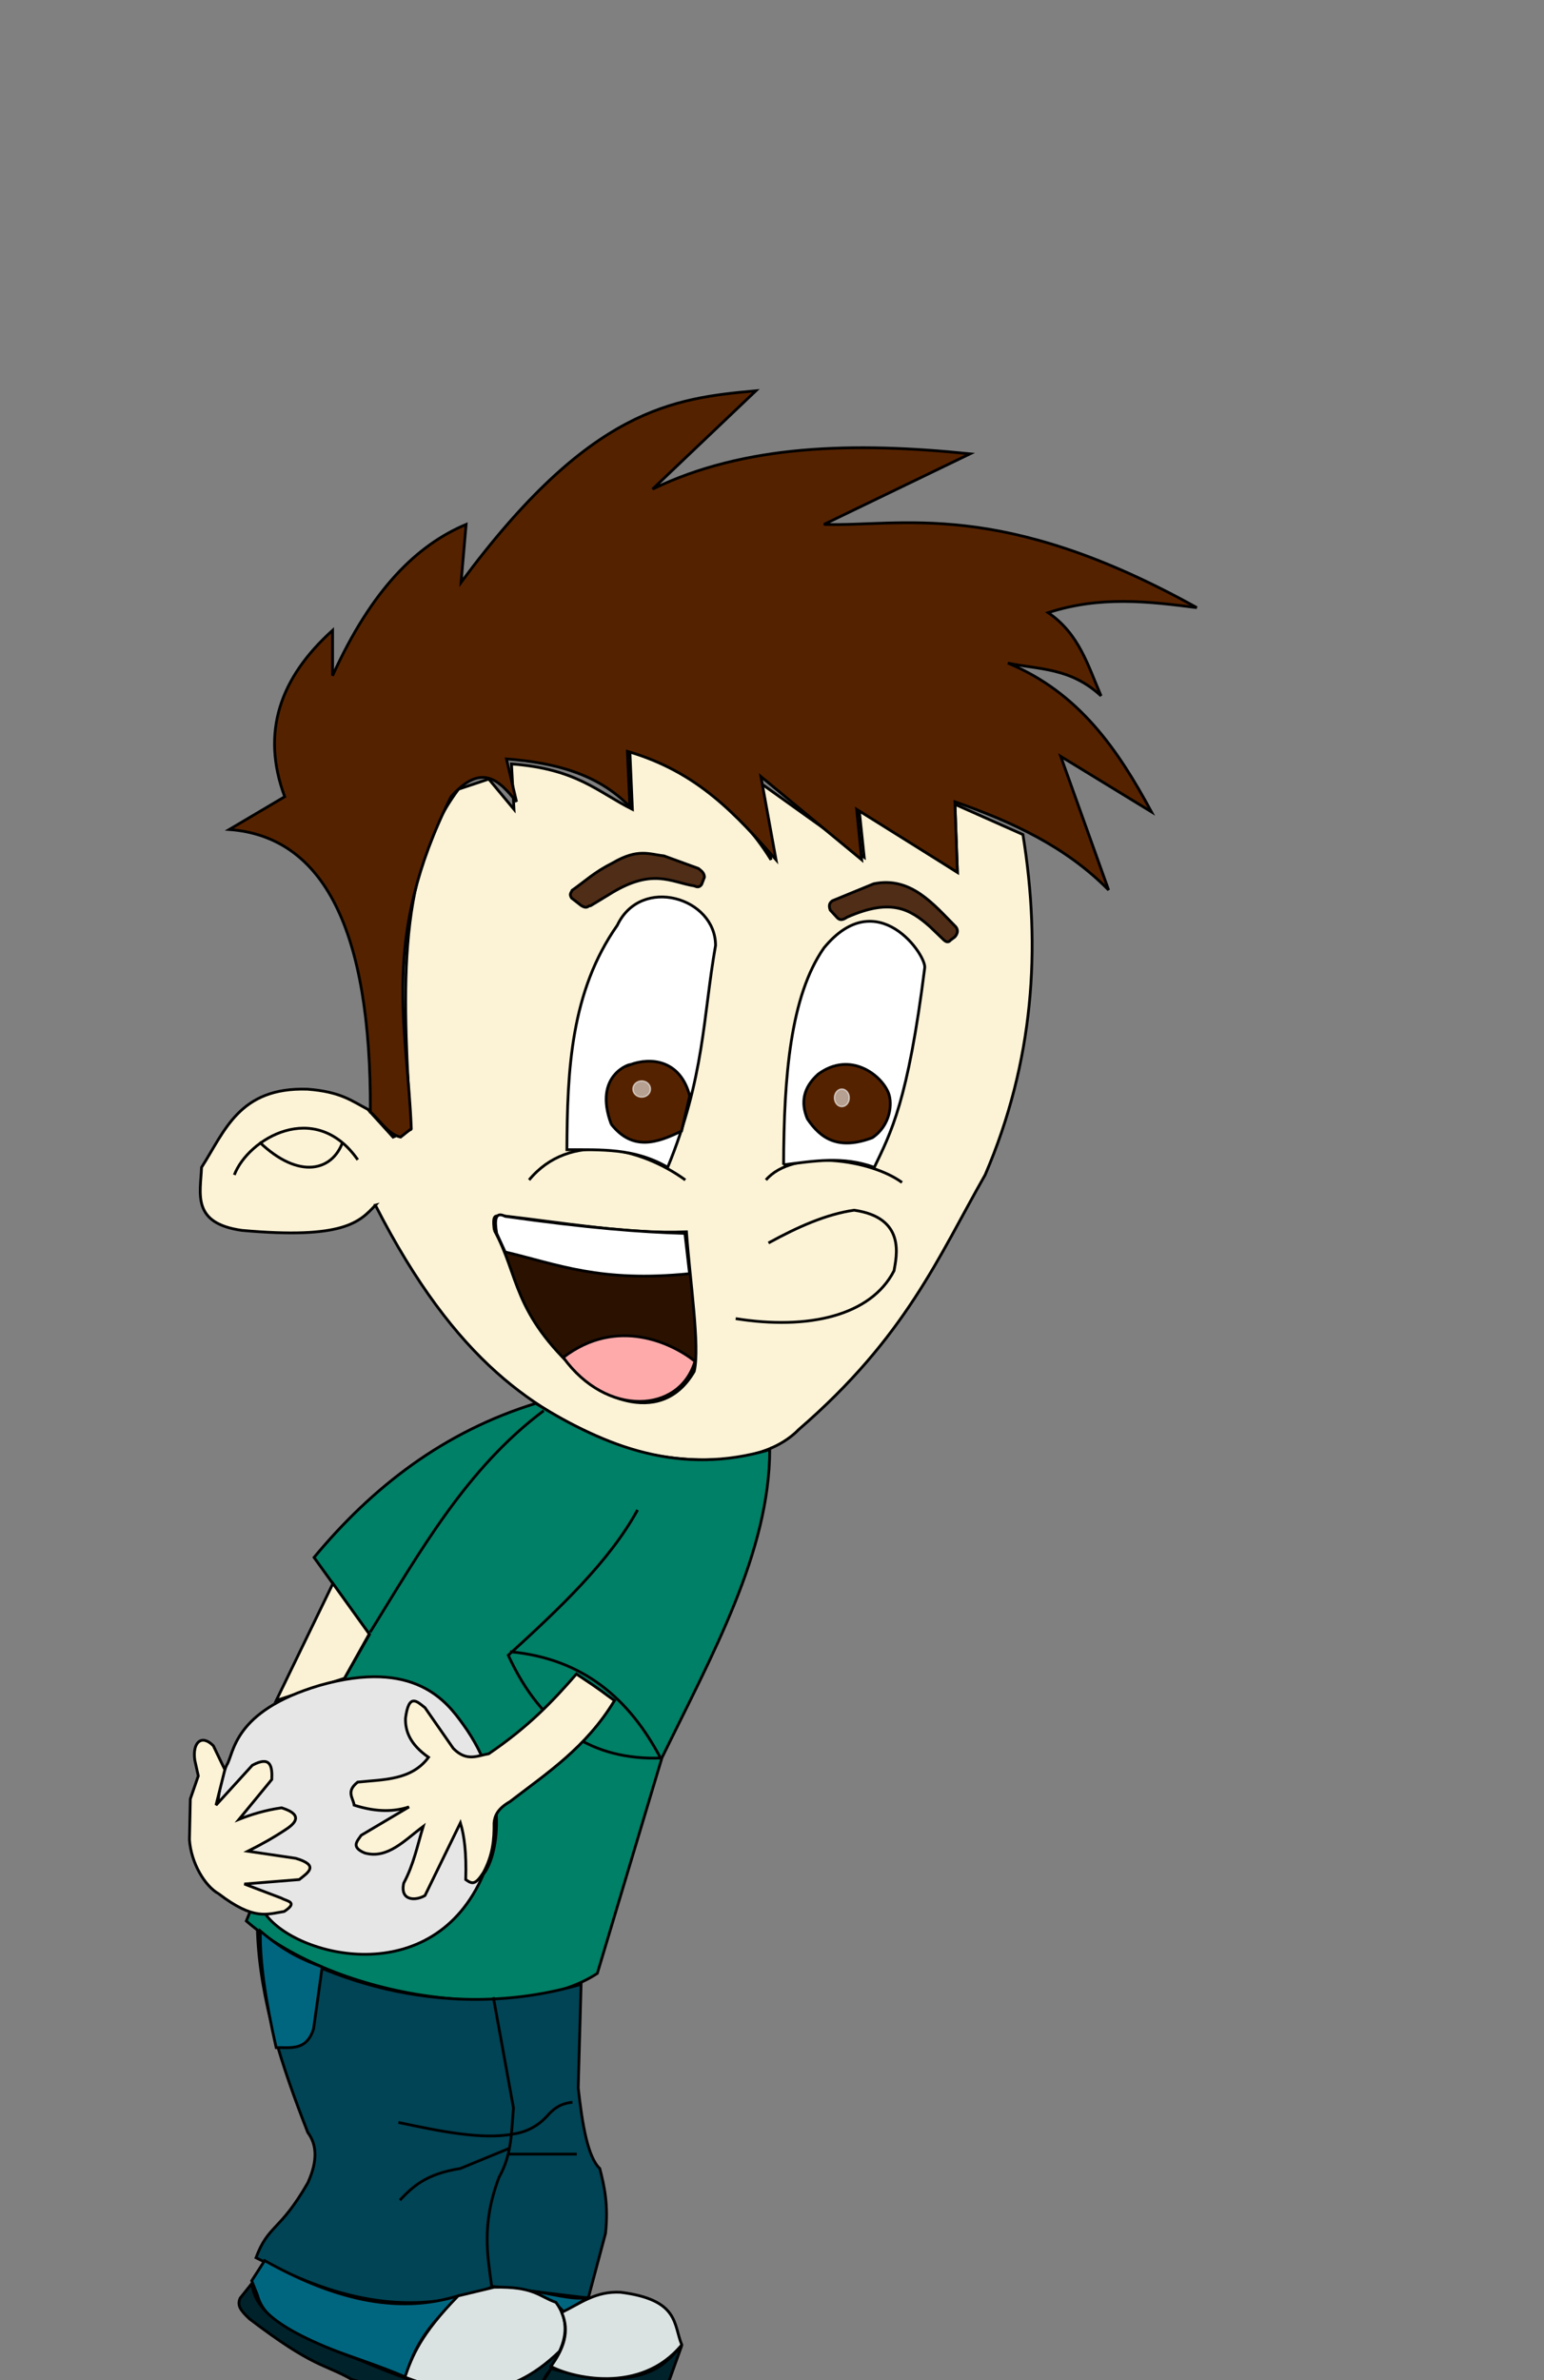 <?xml version="1.0" encoding="UTF-8" standalone="no"?>
<!-- Created with Inkscape (http://www.inkscape.org/) -->

<svg
   xmlns:dc="http://purl.org/dc/elements/1.1/"
   xmlns:cc="http://creativecommons.org/ns#"
   xmlns:rdf="http://www.w3.org/1999/02/22-rdf-syntax-ns#"
   xmlns:svg="http://www.w3.org/2000/svg"
   xmlns="http://www.w3.org/2000/svg"
   xmlns:sodipodi="http://sodipodi.sourceforge.net/DTD/sodipodi-0.dtd"
   xmlns:inkscape="http://www.inkscape.org/namespaces/inkscape"
   id="svg2"
   version="1.1"
   inkscape:version="0.91 r13725"
   width="556.2"
   height="856.8"
   viewBox="0 0 556.2 856.8"
   sodipodi:docname="menino.svg">
  <rect x="0" y="0" width="556.2" height="856.8" fill="#808080" stroke="none"/>
  <defs
     id="defs6" />
  <sodipodi:namedview
     pagecolor="#ffffff"
     bordercolor="#666666"
     borderopacity="1"
     objecttolerance="10"
     gridtolerance="10"
     guidetolerance="10"
     inkscape:pageopacity="0"
     inkscape:pageshadow="2"
     inkscape:window-width="1024"
     inkscape:window-height="537"
     id="namedview4"
     showgrid="false"
     inkscape:zoom="0.36388287"
     inkscape:cx="-717.58692"
     inkscape:cy="268.71597"
     inkscape:window-x="-8"
     inkscape:window-y="-8"
     inkscape:window-maximized="1"
     inkscape:current-layer="svg2" />
  <g
     id="g3370"
     inkscape:export-xdpi="247.54269"
     inkscape:export-ydpi="247.54269">
    <path
       sodipodi:nodetypes="cccccccccccccccccccccccc"
       inkscape:connector-curvature="0"
       id="path3340"
       d="m 135.236,433.846 c -5.776,6.182 -11.611,12.346 -48.104,9.076 -18.177,-2.562 -14.925,-13.161 -14.522,-22.691 8.402,-13.069 13.558,-28.919 38.12,-28.136 12.125,0.9 16.135,4.337 21.783,7.261 l 9.076,9.984 6.353,-2.723 c -2.419,-45.298 -6.184,-91.331 17.245,-122.53 l 10.892,-3.631 9.076,10.892 -0.908,-16.337 c 23.656,1.792 31.032,10.097 43.566,16.337 l -0.908,-20.875 c 21.638,7.139 38.868,19.789 50.827,39.028 l -4.538,-28.136 38.12,27.229 -1.815,-17.245 35.397,22.691 -0.908,-24.506 24.506,10.892 c 6.626,40.843 3.934,81.686 -13.614,122.53 -16.894,29.6 -28.513,58.281 -67.164,91.67 -16.624,17.087 -55.11,10.147 -65.349,5.446 -29.044,-11.497 -58.088,-29.313 -87.132,-86.225 z"
       style="fill:#fcf2d6;fill-rule:evenodd;stroke:#000000;stroke-width:1px;stroke-linecap:butt;stroke-linejoin:miter;stroke-opacity:1;fill-opacity:1;opacity:1" />
    <path
       sodipodi:nodetypes="cccccccccccccccccccccccccccccccc"
       inkscape:connector-curvature="0"
       id="path3342"
       d="m 133.421,400.264 c 0.296,-65.776 -16.936,-99.125 -50.827,-101.654 l 19.968,-11.799 c -8.678,-23.319 -1.544,-42.965 17.245,-59.903 l 0,16.337 c 14.162,-31.261 30.53,-47.08 48.104,-54.458 l -1.815,20.875 c 46.47,-62.856 76.425,-66.253 106.192,-68.98 l -37.213,35.397 c 33.168,-16.12 72.695,-16.98 114.361,-12.707 l -52.642,25.414 c 27.512,0.9 63.385,-9.526 134.329,29.952 -17.288,-2.203 -34.592,-4.331 -53.55,1.815 11.179,7.571 14.379,19.131 19.06,29.952 -11.194,-10.304 -22.388,-9.404 -33.582,-11.799 25.588,10.55 39.66,31.176 51.735,53.55 l -32.675,-19.968 17.245,48.104 C 383.935,304.746 364.499,295.793 343.991,288.625 l 0.908,25.414 -36.305,-22.691 1.815,18.153 -36.305,-29.952 5.446,29.952 c -14.033,-15.736 -27.858,-31.62 -53.55,-39.028 l 0.908,19.968 c -11.691,-12.091 -27.468,-15.912 -44.474,-17.245 l 3.631,15.43 c -6.135,-7.53 -12.442,-14.372 -23.598,-1.815 -25.658,51.277 -15.704,82.531 -14.309,119.486 l -3.843,3.043 c -4.333,-0.919 -7.317,-5.884 -10.892,-9.076 z"
       style="fill:#552200;fill-rule:evenodd;stroke:#000000;stroke-width:1px;stroke-linecap:butt;stroke-linejoin:miter;stroke-opacity:1" />
    <path
       sodipodi:nodetypes="cc"
       inkscape:connector-curvature="0"
       id="path3344"
       d="m 128.883,417.508 c -15.326,-21.99 -39.501,-7.605 -44.474,5.446"
       style="fill:none;fill-rule:evenodd;stroke:#000000;stroke-width:1px;stroke-linecap:butt;stroke-linejoin:miter;stroke-opacity:1" />
    <path
       sodipodi:nodetypes="cc"
       inkscape:connector-curvature="0"
       id="path3346"
       d="m 93.486,411.155 c 14.261,13.616 26.241,10.347 29.952,0"
       style="fill:none;fill-rule:evenodd;stroke:#000000;stroke-width:1px;stroke-linecap:butt;stroke-linejoin:miter;stroke-opacity:1" />
    <path
       sodipodi:nodetypes="cccc"
       inkscape:connector-curvature="0"
       id="path3348"
       d="m 276.826,447.46 c 10.603,-5.834 20.997,-10.411 30.859,-11.799 18.841,2.696 15.217,16.719 14.381,21.783 -8.365,16.294 -31.022,21.406 -57.04,17.245"
       style="fill:none;fill-rule:evenodd;stroke:#000000;stroke-width:1px;stroke-linecap:butt;stroke-linejoin:miter;stroke-opacity:1" />
    <path
       sodipodi:nodetypes="cc"
       inkscape:connector-curvature="0"
       id="path3350"
       d="m 275.919,424.769 c 9.864,-11.519 37.863,-7.363 49.012,0.908"
       style="fill:none;fill-rule:evenodd;stroke:#000000;stroke-width:1px;stroke-linecap:butt;stroke-linejoin:miter;stroke-opacity:1" />
    <path
       sodipodi:nodetypes="cc"
       inkscape:connector-curvature="0"
       id="path3352"
       d="m 190.602,424.769 c 14.535,-17.635 39.9,-11.838 56.273,0"
       style="fill:none;fill-rule:evenodd;stroke:#000000;stroke-width:1px;stroke-linecap:butt;stroke-linejoin:miter;stroke-opacity:1" />
    <path
       sodipodi:nodetypes="ccccc"
       inkscape:connector-curvature="0"
       id="path3354"
       d="m 204.216,413.878 c 12.102,0.082 24.203,-0.719 36.305,6.353 13.281,-32.273 12.712,-54.159 17.245,-79.871 0.019,-17.261 -26.855,-25.29 -35.397,-7.261 -16.765,23.865 -18.028,52.159 -18.153,80.779 z"
       style="fill:#ffffff;fill-rule:evenodd;stroke:#000000;stroke-width:1px;stroke-linecap:butt;stroke-linejoin:miter;stroke-opacity:1" />
    <path
       sodipodi:nodetypes="ccccc"
       inkscape:connector-curvature="0"
       id="path3356"
       d="m 282.272,419.324 c 11.06,-1.383 21.406,-3.208 32.675,0.908 6.051,-12.603 12.102,-23.806 18.153,-71.703 0.946,-4.316 -17.046,-30.767 -36.305,-7.261 -12.094,17.314 -14.415,46.357 -14.522,78.056 z"
       style="fill:#ffffff;fill-rule:evenodd;stroke:#000000;stroke-width:1px;stroke-linecap:butt;stroke-linejoin:miter;stroke-opacity:1" />
    <path
       sodipodi:nodetypes="cccccc"
       inkscape:connector-curvature="0"
       id="path3358"
       d="m 178.071,442.883 c -0.942,-6.827 1.124,-4.63 2.233,-5.303 22.567,2.549 45.784,6.726 66.986,5.861 1.221,17.495 4.913,41.341 2.791,50.239 -12.727,21.993 -37.951,6.07 -41.308,0.837 -24.318,-22.111 -21.562,-34.804 -30.702,-51.635 z"
       style="fill:#2b1100;fill-rule:evenodd;stroke:#000000;stroke-width:1px;stroke-linecap:butt;stroke-linejoin:miter;stroke-opacity:1" />
    <path
       sodipodi:nodetypes="ccc"
       inkscape:connector-curvature="0"
       id="path3360"
       d="m 202.911,488.657 c 19.372,-14.875 39.46,-5.042 47.448,1.396 -5.579,18.829 -31.95,20.152 -47.448,-1.396 z"
       style="fill:#ffaaaa;fill-rule:evenodd;stroke:#000000;stroke-width:1px;stroke-linecap:butt;stroke-linejoin:miter;stroke-opacity:1" />
    <path
       sodipodi:nodetypes="cccccc"
       inkscape:connector-curvature="0"
       id="path3362"
       d="m 178.908,444 c -0.81,-4.797 -0.557,-7.999 3.07,-6.14 29.163,4.147 48.934,5.701 64.753,6.14 l 1.675,14.514 c -32.271,3.259 -47.511,-3.342 -66.428,-7.815 z"
       style="fill:#ffffff;fill-rule:evenodd;stroke:#000000;stroke-width:1px;stroke-linecap:butt;stroke-linejoin:miter;stroke-opacity:1" />
    <path
       sodipodi:nodetypes="cccccccccccc"
       inkscape:connector-curvature="0"
       id="path3364"
       d="m 212.779,326.036 c -1.127,-0.004 -1.145,1.31 -3.349,0 l -3.546,-2.758 c -0.945,-1.526 -0.051,-1.949 0.197,-2.758 4.676,-3.284 8.031,-6.567 14.579,-9.851 9.198,-5.392 13.281,-3.109 18.52,-2.561 l 12.412,4.531 c 1.022,0.826 2.158,1.566 2.167,3.152 l -0.985,2.561 c -0.706,1.083 -1.593,1.079 -2.561,0.591 -8.796,-1.437 -15.253,-6.718 -30.932,3.152 z"
       style="fill:#502d16;fill-rule:evenodd;stroke:#000000;stroke-width:1px;stroke-linecap:butt;stroke-linejoin:miter;stroke-opacity:1" />
    <path
       sodipodi:nodetypes="ccccccccccc"
       inkscape:connector-curvature="0"
       id="path3366"
       d="m 299.86,324.263 c -0.831,0.643 -1.509,1.413 -0.788,3.349 l 2.167,2.364 c 1.297,1.624 2.41,1.179 3.94,0.197 15.846,-7.01 22.701,-2.845 29.75,3.349 l 4.728,4.531 c 1.042,1.11 1.979,1.383 2.758,0.394 l 1.576,-1.182 c 0.993,-1.182 1.238,-2.364 0.394,-3.546 -8.129,-8.232 -16.292,-18.324 -29.651,-15.564 z"
       style="fill:#502d16;fill-rule:evenodd;stroke:#000000;stroke-width:1px;stroke-linecap:butt;stroke-linejoin:miter;stroke-opacity:1" />
    <path
       sodipodi:nodetypes="ccccccccc"
       inkscape:connector-curvature="0"
       id="path3368"
       d="m 277.285,521.84 c -32.129,9.571 -58.915,-0.896 -84.295,-16.637 -33.06,10.204 -58.689,29.964 -79.858,55.457 l 19.965,27.728 -8.873,15.528 -35.492,87.622 c 32.909,28.527 98.774,37.146 126.442,18.855 l 23.292,-77.64 c 18.04,-36.971 38.748,-73.943 38.82,-110.914 z"
       style="fill:#008066;fill-rule:evenodd;stroke:#000000;stroke-width:1px;stroke-linecap:butt;stroke-linejoin:miter;stroke-opacity:1" />
    <path
       sodipodi:nodetypes="cc"
       inkscape:connector-curvature="0"
       id="path3370"
       d="m 133.334,587.581 c 17.962,-28.98 34.726,-58.959 62.52,-79.745"
       style="fill:none;fill-rule:evenodd;stroke:#000000;stroke-width:1px;stroke-linecap:butt;stroke-linejoin:miter;stroke-opacity:1" />
    <path
       sodipodi:nodetypes="cccc"
       inkscape:connector-curvature="0"
       id="path3372"
       d="m 229.666,543.561 c -10.126,18.517 -28.096,35.465 -46.571,52.313 12.123,26.426 30.836,37.788 54.865,37.002 -11.196,-21.168 -27.752,-35.785 -54.227,-38.278"
       style="fill:none;fill-rule:evenodd;stroke:#000000;stroke-width:1px;stroke-linecap:butt;stroke-linejoin:miter;stroke-opacity:1" />
    <path
       inkscape:connector-curvature="0"
       id="path3376"
       d="m 119.937,570.037 -20.415,42.105 24.561,-7.975 8.931,-15.949 z"
       style="fill:#fbf1d5;fill-rule:evenodd;stroke:#000000;stroke-width:1px;stroke-linecap:butt;stroke-linejoin:miter;stroke-opacity:1;fill-opacity:1" />
    <path
       sodipodi:nodetypes="cccccc"
       inkscape:connector-curvature="0"
       id="path3380"
       d="m 95.375,688.697 c 10.654,15.71 60.605,28.514 78.788,-14.035 5.582,-7.018 9.258,-31.141 -7.337,-53.908 -5.792,-8.034 -17.349,-23.82 -51.675,-14.035 -31.479,9.321 -30.782,24.663 -33.493,28.708 -4.221,9.434 -8.281,37.172 13.716,53.27 z"
       style="fill:#e6e6e6;fill-rule:evenodd;stroke:#000000;stroke-width:1px;stroke-linecap:butt;stroke-linejoin:miter;stroke-opacity:1" />
    <path
       sodipodi:nodetypes="ccccccccccc"
       inkscape:connector-curvature="0"
       id="path3382"
       d="m 92.746,695.66 c 0.989,24.85 8.953,48.537 18.135,72.021 3.121,4.173 3.775,9.825 0,18.135 -10.129,17.615 -14.233,14.995 -18.653,26.943 17.418,8.626 49.063,24.905 85.492,10.363 l 34.197,4.145 6.218,-23.316 c 1.074,-10.42 -0.438,-16.959 -2.073,-23.316 -4.229,-3.938 -6.284,-15.485 -7.772,-29.016 l 1.036,-37.306 c -51.541,15.133 -97.873,-4.555 -116.58,-18.653 z"
       style="fill:#004455;fill-rule:evenodd;stroke:#000000;stroke-width:1px;stroke-linecap:butt;stroke-linejoin:miter;stroke-opacity:1" />
    <path
       sodipodi:nodetypes="cccc"
       inkscape:connector-curvature="0"
       id="path3384"
       d="m 177.72,718.976 7.254,39.896 c -0.763,8.29 -0.497,16.58 -5.181,24.87 -6.451,17.023 -4.154,28.215 -2.591,39.896"
       style="fill:none;fill-rule:evenodd;stroke:#000000;stroke-width:1px;stroke-linecap:butt;stroke-linejoin:miter;stroke-opacity:1" />
    <path
       sodipodi:nodetypes="ccccc"
       inkscape:connector-curvature="0"
       id="path3386"
       d="m 116.062,708.095 -3.109,22.28 c -2.563,8.028 -8.27,6.624 -13.472,6.736 -3.944,-17.397 -5.9,-31.48 -5.699,-41.969 9.208,7.882 15.774,10.478 22.28,12.953 z"
       style="fill:#006680;fill-rule:evenodd;stroke:#000000;stroke-width:1px;stroke-linecap:butt;stroke-linejoin:miter;stroke-opacity:1" />
    <path
       sodipodi:nodetypes="cccc"
       inkscape:connector-curvature="0"
       id="path3388"
       d="m 143.523,764.054 c 15.195,3.22 30.309,6.33 41.451,4.145 4.667,-0.684 8.632,-2.771 11.917,-6.218 2.184,-2.553 4.733,-4.78 9.326,-5.181"
       style="fill:none;fill-rule:evenodd;stroke:#000000;stroke-width:1px;stroke-linecap:butt;stroke-linejoin:miter;stroke-opacity:1" />
    <path
       sodipodi:nodetypes="ccc"
       inkscape:connector-curvature="0"
       id="path3390"
       d="m 144.041,792.033 c 4.532,-4.707 9.131,-9.392 21.762,-11.399 l 17.617,-7.254"
       style="fill:none;fill-rule:evenodd;stroke:#000000;stroke-width:1px;stroke-linecap:butt;stroke-linejoin:miter;stroke-opacity:1" />
    <path
       inkscape:connector-curvature="0"
       id="path3392"
       d="m 183.42,775.453 24.352,0"
       style="fill:none;fill-rule:evenodd;stroke:#000000;stroke-width:1px;stroke-linecap:butt;stroke-linejoin:miter;stroke-opacity:1" />
    <path
       sodipodi:nodetypes="cccccc"
       inkscape:connector-curvature="0"
       id="path3394"
       d="m 95.337,813.795 -4.663,7.254 2.073,5.181 c 3.838,15.21 33.283,20.572 53.368,29.534 3.792,-14.463 11.881,-21.764 19.689,-29.534 -23.489,7.534 -46.978,0.681 -70.466,-12.435 z"
       style="fill:#006680;fill-rule:evenodd;stroke:#000000;stroke-width:1px;stroke-linecap:butt;stroke-linejoin:miter;stroke-opacity:1" />
    <path
       sodipodi:nodetypes="cccc"
       inkscape:connector-curvature="0"
       id="path3396"
       d="m 203.109,832.448 8.808,-5.44 c -5.486,1.27 -14.51,-1.731 -21.244,-2.332 5.177,2.384 10.603,4.719 12.435,7.772 z"
       style="fill:#006680;fill-rule:evenodd;stroke:#000000;stroke-width:1px;stroke-linecap:butt;stroke-linejoin:miter;stroke-opacity:1" />
    <path
       sodipodi:nodetypes="ccccccccccc"
       inkscape:connector-curvature="0"
       id="path3398"
       d="m 90.674,822.085 -4.145,5.181 c -1.162,2.561 -0.04,4.35 3.368,7.513 23.12,17.612 26.664,16.038 36.788,21.762 11.611,3.375 20.323,6.978 40.933,9.067 31.191,-1.74 26.032,-8.175 30.311,-11.917 l 3.627,-7.254 -12.953,9.845 c -6.373,2.796 -14.043,4.781 -25.907,4.145 -6.964,-0.355 -19.344,-5.043 -33.161,-10.881 C 98.183,838.349 92.006,830.714 90.674,822.085 Z"
       style="fill:#00222b;fill-rule:evenodd;stroke:#000000;stroke-width:1px;stroke-linecap:butt;stroke-linejoin:miter;stroke-opacity:1" />
    <path
       sodipodi:nodetypes="cccccc"
       inkscape:connector-curvature="0"
       id="path3400"
       d="m 196.373,858.095 c 8.269,1.315 19.181,7.834 44.56,-0.777 l 4.663,-12.953 c -4.38,4.535 -7.655,9.511 -18.653,11.399 -13.772,1.909 -19.963,-1.09 -28.497,-3.109 -1.477,3.071 -3.47,4.382 -2.073,5.44 z"
       style="fill:#00222b;fill-rule:evenodd;stroke:#000000;stroke-width:1px;stroke-linecap:butt;stroke-linejoin:miter;stroke-opacity:1" />
    <path
       sodipodi:nodetypes="cccccc"
       inkscape:connector-curvature="0"
       id="path3402"
       d="m 145.855,855.764 c 2.636,-7.58 5.52,-15.304 19.171,-29.275 l 12.953,-3.109 c 14.357,-0.319 16.074,3.251 22.28,5.44 3.821,5.194 4.382,11.041 1.295,17.617 -19.039,18.57 -37.438,16.193 -55.699,9.326 z"
       style="fill:#dbe3e2;fill-rule:evenodd;stroke:#000000;stroke-width:1px;stroke-linecap:butt;stroke-linejoin:miter;stroke-opacity:1" />
    <path
       sodipodi:nodetypes="ccccc"
       inkscape:connector-curvature="0"
       id="path3404"
       d="m 202.332,832.448 c 6.773,-3.283 12.23,-7.734 21.244,-7.254 21.241,2.7 18.982,11.667 22.021,18.912 -14.937,18.239 -40.23,11.614 -47.15,7.772 4.514,-6.184 6.935,-12.558 3.886,-19.43 z"
       style="fill:#dbe3e2;fill-rule:evenodd;stroke:#000000;stroke-width:1px;stroke-linecap:butt;stroke-linejoin:miter;stroke-opacity:1" />
    <path
       sodipodi:nodetypes="ccccccccccccccccccccc"
       inkscape:connector-curvature="0"
       id="path3374"
       d="m 207.637,602.624 c -8.484,9.782 -17.192,18.926 -31.579,28.708 -4.066,0.673 -7.893,3.018 -12.759,-1.914 l -10.207,-14.673 c -2.836,-2.204 -5.825,-5.478 -7.018,3.828 -0.104,4.678 1.626,9.357 8.293,14.035 -6.144,8.292 -16.119,7.964 -25.518,8.931 -4.323,3.414 -1.612,5.656 -1.276,8.293 6.592,2.108 13.185,2.772 19.777,0.638 l -17.225,10.207 c -1.449,2.127 -3.815,4.253 1.276,6.38 8.24,2.309 14.418,-4.659 21.053,-9.569 -2.09,6.805 -3.377,13.61 -7.018,20.415 -1.431,6.475 4.334,6.438 7.656,4.466 l 12.759,-26.156 c 1.392,4.544 2.219,10.781 1.914,20.415 2.364,1.682 3.467,1.982 6.38,-2.552 3.399,-6.274 3.891,-11.807 3.828,-17.863 0.245,-2.552 1.283,-5.104 5.742,-7.656 13.442,-10.33 27.454,-19.521 37.64,-36.364 -4.174,-2.941 -3.511,-2.859 -13.716,-9.569 z"
       style="fill:#fcf2d6;fill-rule:evenodd;stroke:#000000;stroke-width:1px;stroke-linecap:butt;stroke-linejoin:miter;stroke-opacity:1;fill-opacity:1" />
    <path
       sodipodi:nodetypes="cccccccccccccccccccc"
       inkscape:connector-curvature="0"
       id="path3378"
       d="m 78.769,681.731 c -4.947,-2.762 -9.917,-10.973 -10.526,-19.458 l 0.319,-14.673 2.871,-8.293 -1.276,-5.742 c -0.879,-6.456 2.534,-9.336 6.699,-5.104 l 4.147,8.612 -3.19,12.759 13.078,-14.354 c 6.486,-3.482 7.258,0.178 7.018,5.104 l -11.802,14.354 c 4.405,-1.731 9.215,-3.26 15.311,-4.147 5.37,1.675 7.052,3.964 2.233,7.337 -4.785,3.255 -9.569,5.884 -14.354,8.293 l 17.225,2.552 c 8.631,2.552 4.457,5.104 1.276,7.656 l -19.777,1.595 13.397,5.104 c 1.788,1.105 6.29,1.306 0.957,4.785 -6.159,0.956 -10.856,3.371 -23.605,-6.38 z"
       style="fill:#fcf2d6;fill-rule:evenodd;stroke:#000000;stroke-width:1px;stroke-linecap:butt;stroke-linejoin:miter;stroke-opacity:1;fill-opacity:1" />
    <path
       sodipodi:nodetypes="ccccc"
       inkscape:connector-curvature="0"
       id="path4224"
       d="m 220.201,404.706 c 7.638,9.679 16.414,6.841 25.333,2.436 l 2.923,-12.666 c -3.445,-12.986 -14.045,-13.929 -21.435,-11.205 0.345,-0.43 -13.538,3.518 -6.82,21.435 z"
       style="fill:#552200;fill-rule:evenodd;stroke:#000000;stroke-width:1px;stroke-linecap:butt;stroke-linejoin:miter;stroke-opacity:1" />
    <path
       sodipodi:nodetypes="ccccc"
       inkscape:connector-curvature="0"
       id="path4226"
       d="m 294.738,386.681 c -5.406,4.836 -6.355,10.239 -3.897,16.077 4.668,6.963 10.982,11.458 23.384,6.82 6.59,-4.435 7.306,-12.321 5.846,-16.077 -2.485,-6.46 -13.783,-15.339 -25.333,-6.82 z"
       style="fill:#552200;fill-rule:evenodd;stroke:#000000;stroke-width:1px;stroke-linecap:butt;stroke-linejoin:miter;stroke-opacity:1" />
    <ellipse
       ry="2.923"
       rx="3.167"
       cy="392.04"
       cx="231.162"
       id="path4228"
       style="opacity:0.569;fill:#ffffff;fill-opacity:1;stroke:#ffffff;stroke-width:0.5;stroke-linejoin:miter;stroke-miterlimit:4;stroke-dasharray:none;stroke-dashoffset:0;stroke-opacity:1" />
    <ellipse
       ry="3.167"
       rx="2.679"
       cy="395.207"
       cx="303.263"
       id="path4230"
       style="opacity:0.569;fill:#ffffff;fill-opacity:1;stroke:#ffffff;stroke-width:0.5;stroke-linejoin:miter;stroke-miterlimit:4;stroke-dasharray:none;stroke-dashoffset:0;stroke-opacity:1" />
  </g>
</svg>
